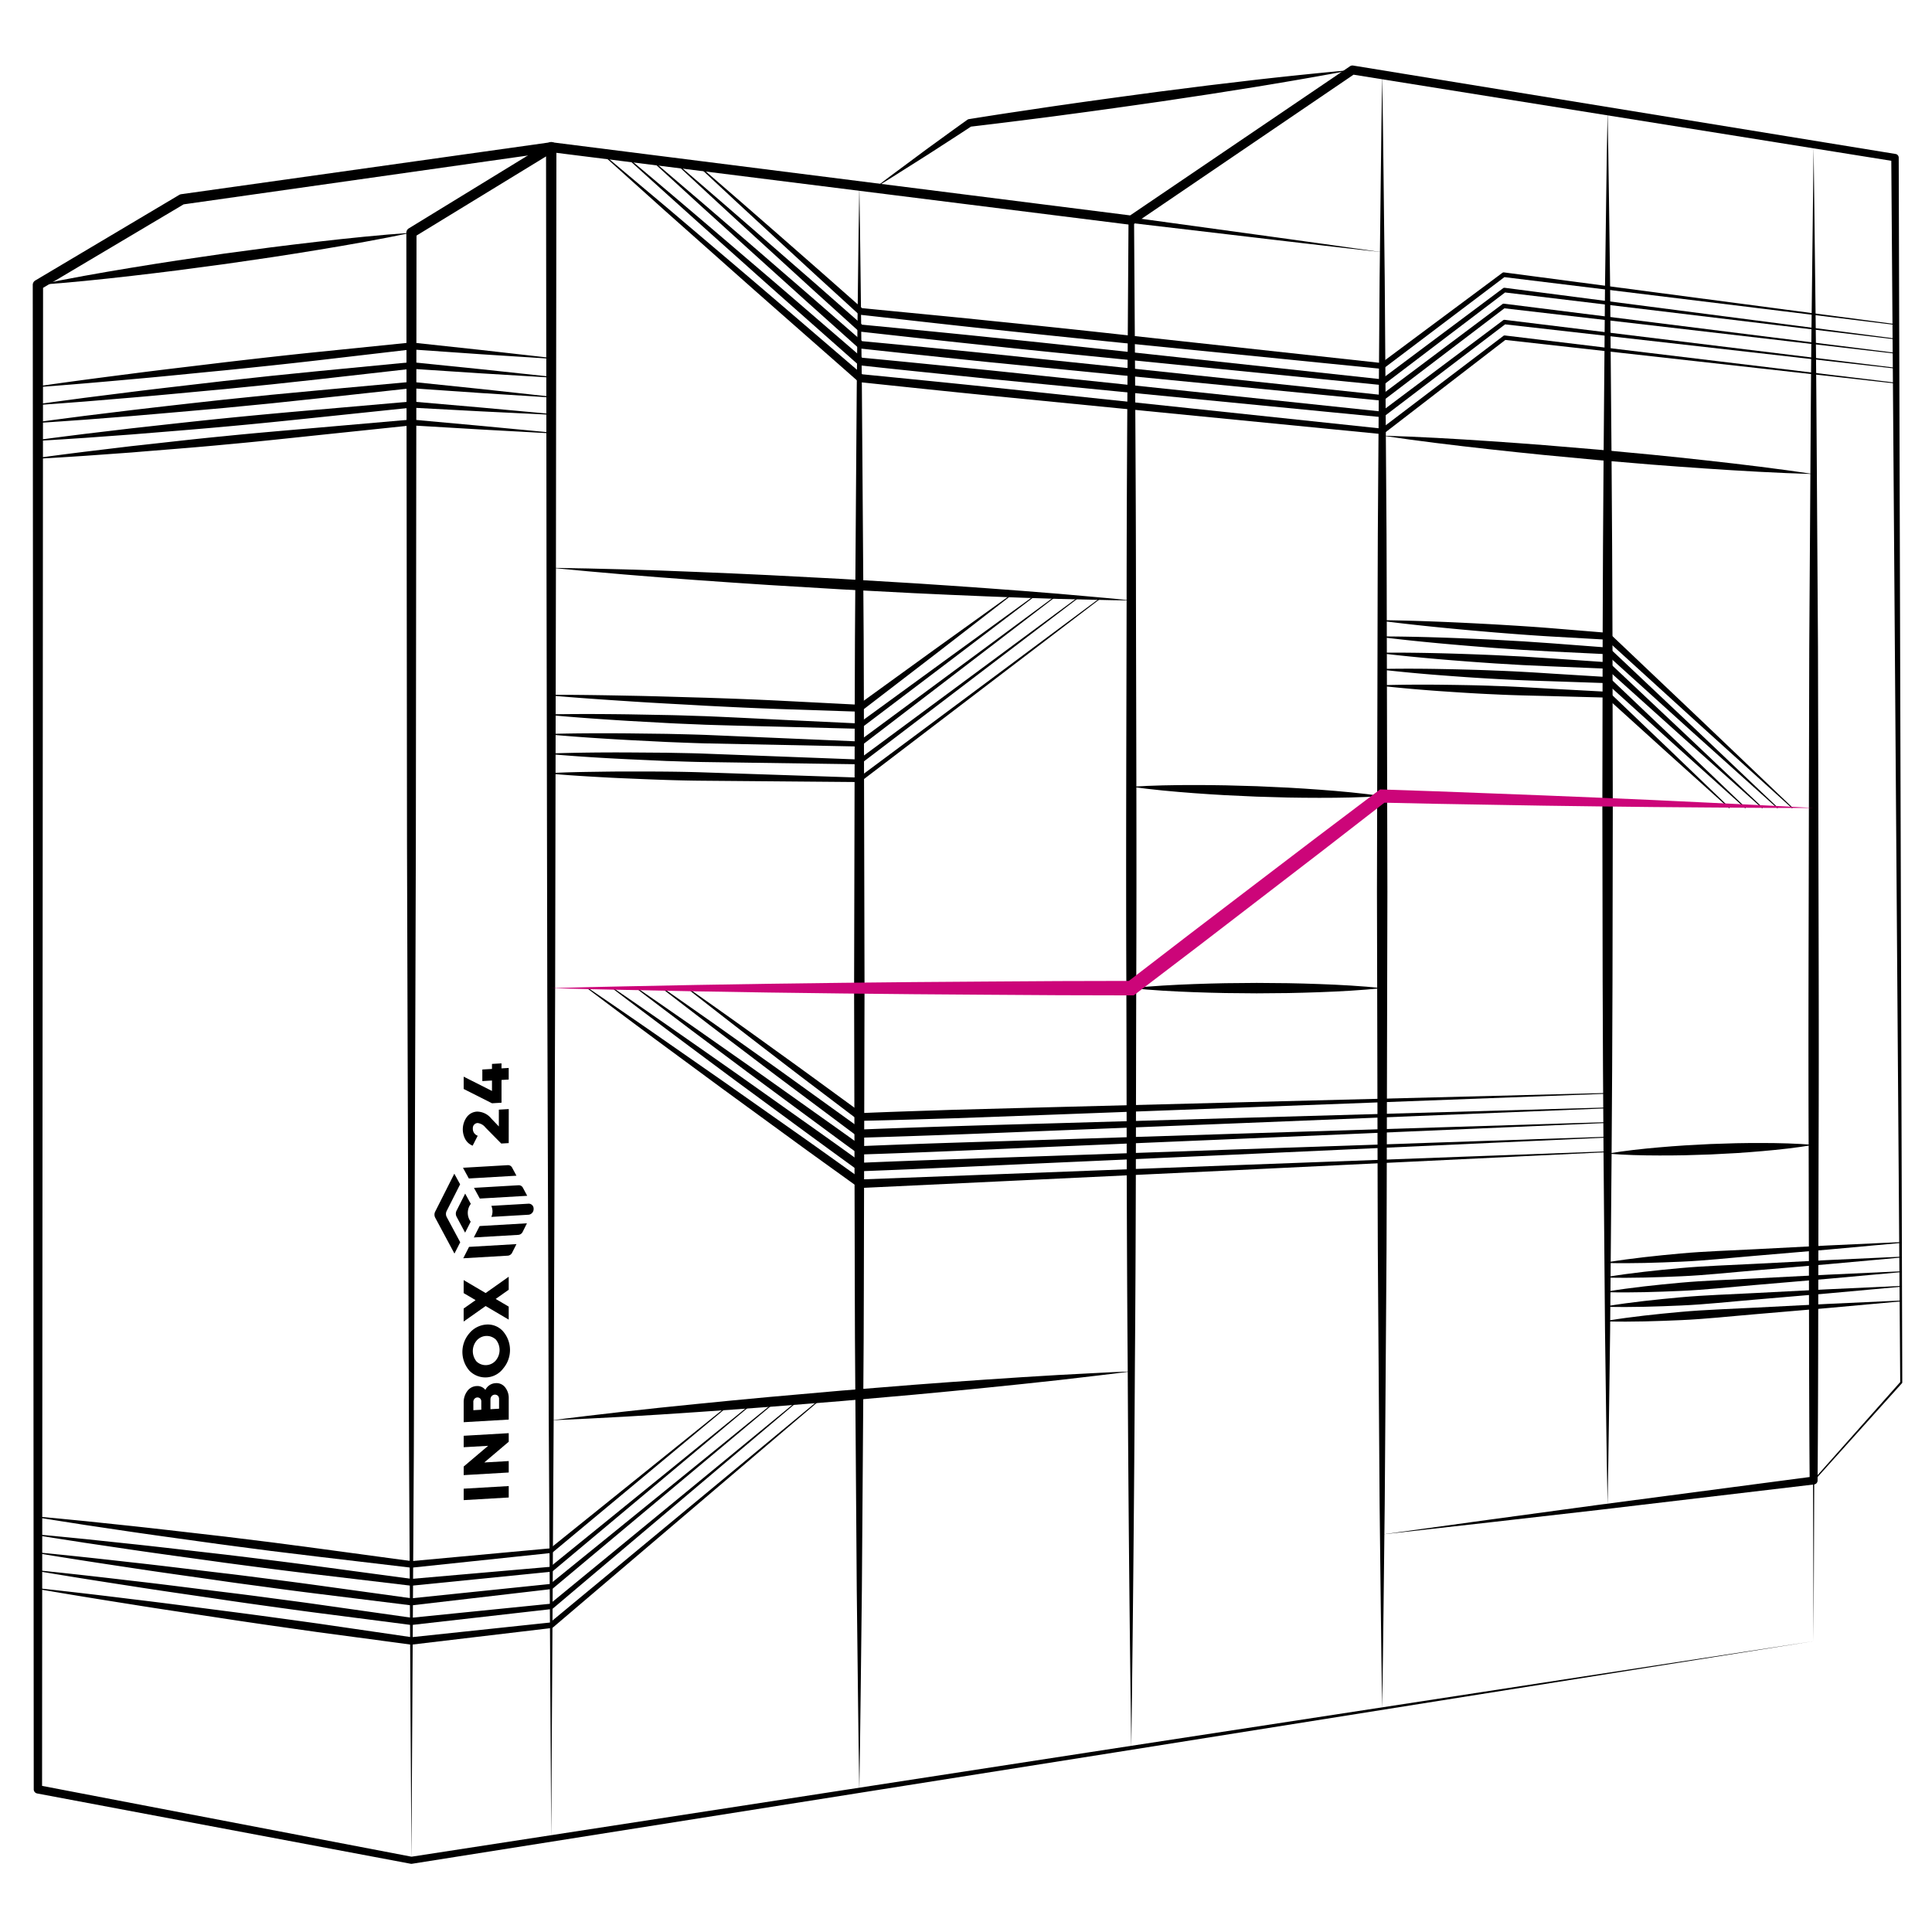 <svg xmlns="http://www.w3.org/2000/svg" xmlns:xlink="http://www.w3.org/1999/xlink" width="413" height="413" viewBox="0 0 413 413">
  <defs>
    <clipPath id="clip-Web_1920_1">
      <rect width="413" height="413"/>
    </clipPath>
  </defs>
  <g id="Web_1920_1" data-name="Web 1920 – 1" clip-path="url(#clip-Web_1920_1)">
    <g id="Group_1" data-name="Group 1" transform="translate(-164.735 -54.941)">
      <g id="Group_2335" data-name="Group 2335" transform="translate(171.735 68.941)">
        <path id="Path_468" data-name="Path 468" d="M552.428,405.775,402.781,429.6,252.8,453.357a.776.776,0,0,1-.258,0l-79.868-15.031a.9.9,0,0,1-.726-.878l-.212-321.6a1.109,1.109,0,0,1,.541-.95L203.053,96.6a1.133,1.133,0,0,1,.41-.144L282.42,85.353a1.1,1.1,0,0,1,.281,0l123.993,15.681-.681.163,47.3-32.089a.966.966,0,0,1,.692-.153l115.946,18.9a.8.8,0,0,1,.668.781l.762,261.834a.218.218,0,0,1-.056.147l-18.8,20.9.033-.086Zm0,0-.128-34.346a.127.127,0,0,1,.032-.085L571,350.32l-.056.146L569.029,88.637l.668.781-116-18.572.691-.153-47.263,32.142a.994.994,0,0,1-.681.164L282.436,87.456l.28,0-78.944,11.2.41-.144L173.4,116.793l.541-.95-.212,321.6-.726-.877,79.817,15.3-.258,0L402.33,428.788Z" transform="translate(-171.735 -68.941)"/>
      </g>
      <path id="Path_469" data-name="Path 469" d="M286.277,459.491l-.511-86.98-.3-86.98-.132-43.489-.047-43.49-.094-86.98a1.088,1.088,0,0,1,.519-.927l29.877-18.3a1.1,1.1,0,0,1,1.518.363,1.12,1.12,0,0,1,.163.579l-.1,90.384L317,274.053l-.308,90.384-.532,90.384-.532-90.384-.308-90.384-.166-90.384-.1-90.384,1.682.943L286.845,112.5l.52-.928-.094,86.98-.047,43.49-.132,43.489-.3,86.98Z" transform="translate(-33.594 -6.881)"/>
      <path id="Path_470" data-name="Path 470" d="M173.3,130.882c6.589-1.387,13.21-2.555,19.841-3.647,3.313-.566,6.636-1.054,9.954-1.578l9.972-1.455,9.988-1.335c3.335-.4,6.665-.848,10.006-1.21,6.676-.768,13.363-1.457,20.081-1.927-6.59,1.389-13.209,2.559-19.841,3.65-3.313.567-6.636,1.052-9.955,1.578l-9.972,1.452-9.989,1.332c-3.335.4-6.665.847-10.006,1.21C186.709,129.719,180.022,130.41,173.3,130.882Z" transform="translate(-0.465 -15.039)"/>
      <path id="Path_471" data-name="Path 471" d="M422.295,105.53c.251,14.29.36,28.58.543,42.869l.31,42.869c.134,14.29.109,28.58.159,42.869l.1,42.869-.1,42.869c-.053,14.29-.022,28.58-.157,42.869l-.311,42.869c-.186,14.29-.294,28.58-.547,42.869-.253-14.29-.361-28.58-.547-42.869l-.311-42.869c-.135-14.289-.1-28.579-.157-42.869l-.1-42.869.1-42.869c.05-14.29.025-28.58.159-42.869l.31-42.869C421.935,134.11,422.043,119.82,422.295,105.53Z" transform="translate(-73.862 -10.834)"/>
      <path id="Path_472" data-name="Path 472" d="M504.894,442.229q-.573-40.819-.767-81.638c-.227-27.213-.218-54.425-.289-81.637-.109-27.213.01-54.425.056-81.638.006-27.213.243-54.425.408-81.638v-.009a.588.588,0,0,1,.591-.584.545.545,0,0,1,.076.006l26.783,3.681q13.391,1.84,26.774,3.747-13.435-1.5-26.858-3.093l-26.849-3.158.668-.588c.164,27.213.4,54.425.407,81.638.047,27.213.165,54.425.057,81.638-.071,27.212-.063,54.424-.289,81.637Q505.436,401.41,504.894,442.229Z" transform="translate(-98.324 -13.663)"/>
      <path id="Path_473" data-name="Path 473" d="M581.081,71.76c.251,14.552.36,29.1.544,43.655l.31,43.655c.134,14.552.109,29.1.159,43.655l.1,43.654-.1,43.655c-.053,14.552-.022,29.1-.158,43.655l-.311,43.655c-.185,14.552-.293,29.1-.546,43.655-.253-14.552-.362-29.1-.547-43.655l-.311-43.655c-.135-14.552-.1-29.1-.157-43.655l-.1-43.655.1-43.654c.05-14.552.025-29.1.159-43.655l.31-43.655C580.722,100.863,580.83,86.312,581.081,71.76Z" transform="translate(-120.879 -0.835)"/>
      <path id="Path_474" data-name="Path 474" d="M649.532,82.818c.251,12.413.36,24.825.543,37.237l.31,37.237c.2,24.824.233,49.649.261,74.474-.025,24.825-.055,49.65-.257,74.475l-.311,37.238c-.185,12.412-.293,24.825-.547,37.237-.253-12.412-.361-24.825-.546-37.237l-.311-37.238c-.2-24.825-.232-49.65-.257-74.475.028-24.825.057-49.65.26-74.474l.31-37.237C649.172,107.643,649.282,95.23,649.532,82.818Z" transform="translate(-141.148 -4.109)"/>
      <path id="Path_475" data-name="Path 475" d="M427.463,95.515c1.628-1.245,3.26-2.485,4.91-3.7l4.936-3.662c1.64-1.228,3.31-2.413,4.963-3.622s3.317-2.4,4.985-3.589a.759.759,0,0,1,.319-.132l.035-.006c3.4-.54,6.8-1.079,10.208-1.58s6.809-1.032,10.219-1.506c6.814-.99,13.639-1.9,20.464-2.816l10.248-1.3,10.259-1.215c6.845-.771,13.7-1.485,20.565-2.091-6.774,1.28-13.563,2.453-20.36,3.569l-10.2,1.615-10.215,1.534c-6.816.976-13.633,1.948-20.461,2.844-3.41.47-6.828.893-10.244,1.325s-6.834.846-10.254,1.249l.353-.137q-2.563,1.693-5.145,3.356c-1.724,1.107-3.431,2.238-5.167,3.325l-5.195,3.284C430.957,93.37,429.211,94.445,427.463,95.515Z" transform="translate(-75.722 -0.403)"/>
      <path id="Path_476" data-name="Path 476" d="M329.192,475.992q15.446-1.951,30.928-3.478c5.158-.538,10.323-1,15.484-1.492l15.495-1.368,15.505-1.249c5.172-.374,10.34-.79,15.516-1.122,5.173-.361,10.349-.679,15.527-.985,5.182-.251,10.358-.579,15.546-.762-5.146.688-10.3,1.232-15.455,1.852-5.155.565-10.312,1.118-15.473,1.629-5.157.538-10.323.994-15.484,1.492l-15.5,1.365-15.505,1.246c-5.172.375-10.34.788-15.515,1.121Q344.747,475.329,329.192,475.992Z" transform="translate(-46.624 -117.433)"/>
      <path id="Path_477" data-name="Path 477" d="M329.192,221.493q15.537.226,31.049.878c5.173.187,10.341.455,15.511.686l15.5.809,15.5.93c5.163.353,10.329.663,15.49,1.057,5.162.366,10.323.774,15.482,1.195,5.156.476,10.317.874,15.47,1.417-5.181-.038-10.354-.22-15.531-.325-5.174-.16-10.348-.333-15.519-.548-5.172-.187-10.34-.457-15.51-.686l-15.5-.812-15.5-.933c-5.164-.351-10.329-.664-15.49-1.057Q344.656,223.01,329.192,221.493Z" transform="translate(-46.624 -45.171)"/>
      <path id="Path_478" data-name="Path 478" d="M673.776,93.749l.42,35.628c.146,11.876.206,23.752.284,35.628l.229,35.628.081,35.628c.041,23.752.144,47.5.049,71.257l-.077,35.628c-.022,11.875-.041,23.752-.139,35.628v.013a.842.842,0,0,1-.743.828l-46.152,5.457-23.087,2.637L581.55,390.3l23.02-3.171L627.6,384l46.075-6.071-.743.841c-.1-11.876-.117-23.752-.139-35.628l-.077-35.628c-.1-23.752.008-47.5.048-71.257l.081-35.628.23-35.628c.078-11.876.137-23.752.283-35.628Z" transform="translate(-121.348 -7.346)"/>
      <path id="Path_479" data-name="Path 479" d="M505.357,287.829c4.487-.295,8.965-.37,13.44-.368,2.238-.02,4.474.04,6.711.063l6.706.188,6.7.308c2.232.145,4.466.248,6.7.434,4.463.329,8.924.738,13.376,1.368-4.487.3-8.965.374-13.44.372-2.238.02-4.474-.043-6.711-.063l-6.706-.191-6.7-.31c-2.233-.144-4.466-.249-6.7-.435C514.27,288.864,509.809,288.457,505.357,287.829Z" transform="translate(-98.787 -64.704)"/>
      <path id="Path_480" data-name="Path 480" d="M505.357,348.672c4.469-.462,8.939-.7,13.408-.867,2.235-.1,4.47-.125,6.7-.186l6.7-.061,6.7.058c2.235.062,4.47.082,6.7.186,4.469.163,8.938.405,13.408.87-4.47.464-8.939.707-13.408.87-2.235.1-4.47.124-6.7.186l-6.7.058-6.7-.061c-2.234-.061-4.469-.084-6.7-.187C514.3,349.375,509.826,349.133,505.357,348.672Z" transform="translate(-98.787 -82.5)"/>
      <path id="Path_481" data-name="Path 481" d="M581.55,181.35c7.726.225,15.433.669,23.134,1.19,3.852.24,7.7.56,11.545.842l11.534.966,11.523,1.085c3.838.4,7.678.766,11.512,1.211,7.671.847,15.335,1.774,22.979,2.921-7.727-.222-15.434-.665-23.134-1.187-3.852-.239-7.7-.562-11.545-.842l-11.533-.969-11.523-1.088c-3.838-.4-7.678-.768-11.512-1.212C596.858,183.419,589.194,182.495,581.55,181.35Z" transform="translate(-121.348 -33.285)"/>
      <path id="Path_482" data-name="Path 482" d="M650,398.439c3.651-.617,7.311-1.014,10.974-1.333,1.831-.18,3.665-.281,5.5-.419l5.5-.295,5.508-.175c1.838-.016,3.674-.073,5.513-.048,3.678.008,7.358.094,11.048.4-3.651.619-7.311,1.018-10.974,1.337-1.831.181-3.665.279-5.5.419l-5.5.291-5.508.172c-1.838.017-3.674.072-5.514.047C657.371,398.83,653.691,398.745,650,398.439Z" transform="translate(-141.617 -96.892)"/>
      <path id="Path_483" data-name="Path 483" d="M649.993,430.565c5.2-.841,10.417-1.388,15.641-1.864s10.47-.617,15.706-.9l15.712-.81,15.719-.723.012.176-15.67,1.425-15.677,1.337c-5.227.434-10.442,1.02-15.683,1.249s-10.484.41-15.748.284Z" transform="translate(-141.614 -105.807)"/>
      <path id="Path_484" data-name="Path 484" d="M649.993,435c5.2-.841,10.417-1.388,15.641-1.864s10.47-.617,15.706-.9l15.712-.81,15.719-.723.012.175-15.67,1.425-15.677,1.337c-5.227.434-10.442,1.021-15.683,1.249s-10.484.41-15.748.284Z" transform="translate(-141.614 -107.12)"/>
      <path id="Path_485" data-name="Path 485" d="M649.993,439.437c5.2-.841,10.417-1.389,15.641-1.864s10.47-.617,15.706-.9l15.712-.811,15.719-.722.012.175-15.67,1.425-15.677,1.337c-5.227.434-10.442,1.021-15.683,1.249s-10.484.409-15.748.284Z" transform="translate(-141.614 -108.434)"/>
      <path id="Path_486" data-name="Path 486" d="M649.993,443.873c5.2-.842,10.417-1.389,15.641-1.864s10.47-.617,15.706-.9l15.712-.811,15.719-.722.012.175-15.67,1.425-15.677,1.337c-5.227.434-10.442,1.02-15.683,1.249s-10.484.409-15.748.284Z" transform="translate(-141.614 -109.747)"/>
      <path id="Path_487" data-name="Path 487" d="M649.993,448.308c5.2-.841,10.417-1.388,15.641-1.863s10.47-.617,15.706-.9l15.712-.81,15.719-.723.012.176-15.67,1.425-15.677,1.337c-5.227.434-10.442,1.02-15.683,1.249s-10.484.409-15.748.284Z" transform="translate(-141.614 -111.06)"/>
      <path id="Path_488" data-name="Path 488" d="M581.553,237.393c8.063.1,16.107.47,24.145.911,4.018.238,8.036.481,12.048.809l12.035.989h.017a.717.717,0,0,1,.434.194l19.552,18.557,19.5,18.618-.12.129-19.995-18.082-19.938-18.142.451.195-12.056-.689c-4.018-.232-8.031-.548-12.044-.869-8.022-.679-16.039-1.432-24.038-2.447Z" transform="translate(-121.345 -49.879)"/>
      <path id="Path_489" data-name="Path 489" d="M581.553,242.329c8.06.023,16.1.334,24.141.717l6.025.339,6.02.413,12.035.914h.018a.686.686,0,0,1,.421.187l17.992,16.986,17.932,17.05-.12.129L647.6,262.536l-18.355-16.591.438.187-12.056-.588-6.025-.339-6.02-.412c-8.023-.619-16.042-1.31-24.042-2.288Z" transform="translate(-121.346 -51.341)"/>
      <path id="Path_490" data-name="Path 490" d="M581.553,247.262c8.057-.056,16.1.189,24.135.531l6.024.3,6.02.392,12.037.829h.017a.661.661,0,0,1,.41.179l16.378,15.417L662.9,280.393l-.119.13-16.783-14.978-16.728-15.037.427.179-12.055-.5-6.026-.272-6.022-.359c-8.024-.542-16.044-1.183-24.047-2.122Z" transform="translate(-121.346 -52.799)"/>
      <path id="Path_491" data-name="Path 491" d="M581.552,252.18q6.042-.1,12.072.011c4.021.075,8.041.169,12.057.337,4.017.15,8.031.38,12.042.647l12.038.74h.017a.629.629,0,0,1,.4.173l14.568,13.848,14.519,13.9-.12.129-14.954-13.432-14.9-13.485.415.175-12.053-.411c-4.019-.117-8.036-.27-12.049-.5-4.014-.215-8.024-.505-12.034-.814s-8.016-.69-12.018-1.14Z" transform="translate(-121.346 -54.244)"/>
      <path id="Path_492" data-name="Path 492" d="M581.552,257.088c4.026-.113,8.049-.134,12.069-.1,4.02.051,8.04.1,12.055.262,4.017.12,8.029.372,12.042.6l12.039.651h.017a.6.6,0,0,1,.383.166l12.856,12.279,12.814,12.324-.12.129-13.221-11.887-13.179-11.931.4.167-12.052-.324c-4.018-.1-8.036-.17-12.05-.374-4.015-.168-8.026-.439-12.037-.712-4.01-.29-8.018-.637-12.022-1.074Z" transform="translate(-121.347 -55.677)"/>
      <path id="Path_493" data-name="Path 493" d="M173.291,162.422c6.628-.961,13.266-1.831,19.906-2.678,6.638-.87,13.289-1.622,19.932-2.44,6.648-.777,13.3-1.533,19.957-2.212l19.977-2.033.018,0a.707.707,0,0,1,.128,0l14.917,1.611,14.911,1.691-.015.175-14.975-.961-14.968-1.041h.146l-19.945,2.325c-6.648.772-13.305,1.47-19.965,2.145-6.663.635-13.32,1.335-19.989,1.917-6.667.605-13.336,1.187-20.015,1.679Z" transform="translate(-0.461 -24.906)"/>
      <path id="Path_494" data-name="Path 494" d="M173.292,168.018c3.313-.481,6.632-.9,9.948-1.354l9.958-1.254c6.64-.83,13.289-1.568,19.933-2.355l9.976-1.083,9.985-1.008,19.977-1.929h.018a.585.585,0,0,1,.116,0l14.92,1.518,14.913,1.6-.015.175-14.972-.9-14.965-.983h.133L233.274,162.7l-9.977,1.083-9.984,1.007c-6.663.606-13.321,1.263-19.989,1.827l-10,.836c-3.337.245-6.672.522-10.012.737Z" transform="translate(-0.461 -26.676)"/>
      <path id="Path_495" data-name="Path 495" d="M173.292,173.613c3.313-.473,6.632-.881,9.948-1.323l9.959-1.217q9.963-1.173,19.935-2.258l9.978-1.028,9.986-.943,19.977-1.836h.017a.586.586,0,0,1,.111,0l14.92,1.547,14.913,1.628-.015.175-14.972-.952-14.965-1.033h.127l-19.944,2.17-9.974,1.059-9.983.974q-9.99.9-19.986,1.748l-10,.785c-3.338.226-6.672.485-10.013.68Z" transform="translate(-0.461 -28.445)"/>
      <path id="Path_496" data-name="Path 496" d="M173.293,179.209c3.313-.461,6.631-.867,9.948-1.29l9.959-1.185c6.645-.729,13.287-1.487,19.938-2.155s13.307-1.275,19.967-1.848l19.977-1.746h.015a.684.684,0,0,1,.093,0l14.925,1.294,14.92,1.365-.013.176-14.965-.727-14.96-.8h.108l-19.945,2.084c-6.647.7-13.3,1.387-19.954,1.981-6.657.61-13.322,1.128-19.984,1.675l-10,.729c-3.337.215-6.672.448-10.012.624Z" transform="translate(-0.461 -30.215)"/>
      <path id="Path_497" data-name="Path 497" d="M173.293,184.658c3.313-.465,6.63-.884,9.947-1.3l9.958-1.2c6.646-.71,13.285-1.508,19.939-2.139,6.65-.681,13.312-1.229,19.971-1.81l19.977-1.744h.015a.568.568,0,0,1,.091,0l14.915,1.358,14.911,1.42-.013.175-14.955-.824L253.1,177.71h.106l-19.944,2.085c-6.648.7-13.293,1.423-19.951,2.02-6.653.644-13.322,1.124-19.982,1.689l-10,.719c-3.336.22-6.672.439-10.013.612Z" transform="translate(-0.461 -31.838)"/>
      <path id="Path_498" data-name="Path 498" d="M173.312,514.2q10.024,1.082,20.026,2.331c6.674.788,13.332,1.684,20,2.539s13.319,1.777,19.974,2.7l19.944,2.911-.2,0,29.906-3.167-.322.137,58.316-48.3.113.135-57.65,49.088a.59.59,0,0,1-.315.137H283.1l-29.864,3.543a.748.748,0,0,1-.186,0l-.013,0-19.977-2.678c-6.653-.94-13.306-1.872-19.948-2.89s-13.291-1.976-19.924-3.05q-9.958-1.562-19.9-3.259Z" transform="translate(-0.46 -119.747)"/>
      <path id="Path_499" data-name="Path 499" d="M173.311,510.545c6.683.683,13.357,1.441,20.026,2.229,6.674.753,13.33,1.633,20,2.45q5,.608,9.99,1.287c3.327.443,6.657.871,9.981,1.349l19.943,2.834-.186,0,29.906-3.014-.311.131,53.417-43.873.113.135L283.4,518.7a.571.571,0,0,1-.3.131h-.007l-29.865,3.394a.717.717,0,0,1-.173,0h-.013l-19.978-2.58c-3.33-.425-6.654-.9-9.98-1.358s-6.65-.923-9.971-1.419c-6.642-.988-13.292-1.912-19.926-2.964-6.638-1.016-13.272-2.062-19.9-3.184Z" transform="translate(-0.46 -119.92)"/>
      <path id="Path_500" data-name="Path 500" d="M173.311,506.9c6.683.643,13.356,1.371,20.025,2.126,6.673.726,13.33,1.577,19.995,2.359,3.334.386,6.659.834,9.988,1.254s6.655.864,9.979,1.32l19.942,2.759-.179,0,29.906-3.092-.293.124,48.294-39.2.112.136-47.7,39.926a.542.542,0,0,1-.286.123h-.007l-29.864,3.477a.721.721,0,0,1-.165,0l-.014,0-19.979-2.478c-3.329-.416-6.658-.841-9.982-1.3s-6.653-.878-9.973-1.364c-6.641-.964-13.292-1.858-19.927-2.878-6.638-.992-13.273-2.009-19.9-3.112Z" transform="translate(-0.46 -120.101)"/>
      <path id="Path_501" data-name="Path 501" d="M173.311,503.251c3.344.292,6.679.643,10.019.964l10.006,1.059c6.672.706,13.329,1.515,19.994,2.269,6.66.8,13.316,1.622,19.962,2.514l19.941,2.685-.158,0,29.9-2.6-.288.118,43.292-35.113.112.136-42.73,35.8a.513.513,0,0,1-.281.118h-.007l-29.867,2.99a.673.673,0,0,1-.145,0h-.014l-19.98-2.377c-6.66-.795-13.311-1.658-19.959-2.546-6.642-.935-13.291-1.812-19.927-2.793l-9.954-1.472c-3.314-.523-6.631-1.016-9.942-1.567Z" transform="translate(-0.46 -120.278)"/>
      <path id="Path_502" data-name="Path 502" d="M173.311,499.605c3.344.286,6.68.636,10.021.952l10.007,1.054c6.669.719,13.33,1.51,19.994,2.269l9.985,1.231,9.974,1.314,19.939,2.7-.156,0,29.885-2.749-.267.111,38.188-30.728.111.137-37.665,31.366a.483.483,0,0,1-.261.11h-.007l-29.846,3.145a.687.687,0,0,1-.142,0l-.014,0-19.982-2.364-9.986-1.217-9.976-1.3c-6.643-.928-13.29-1.824-19.927-2.792l-9.954-1.477c-3.313-.528-6.631-1.022-9.94-1.579Z" transform="translate(-0.46 -120.459)"/>
      <path id="Path_503" data-name="Path 503" d="M329.194,251.035c5.5,0,10.993.083,16.487.194,5.495.087,10.984.292,16.477.432,5.491.181,10.981.384,16.468.662l16.46.842-.474.146,16.425-11.89,16.473-11.825.1.141-16.035,12.412L395.5,254.5a.707.707,0,0,1-.456.146h-.018l-16.472-.549c-5.49-.185-10.978-.446-16.465-.729-5.485-.323-10.972-.581-16.455-.958-5.483-.353-10.966-.73-16.444-1.2Z" transform="translate(-46.622 -47.57)"/>
      <path id="Path_504" data-name="Path 504" d="M329.193,255.213c5.5-.1,11-.071,16.489,0l8.239.152c2.746.047,5.49.163,8.235.241,5.488.225,10.974.509,16.46.781l16.46.781-.36.111,19.019-13.857,19.044-13.822.1.141-18.732,14.242-18.758,14.208a.548.548,0,0,1-.348.112h-.012l-16.473-.434c-5.491-.134-10.983-.254-16.473-.434-2.743-.125-5.488-.212-8.231-.367l-8.227-.455c-5.484-.339-10.966-.713-16.444-1.219Z" transform="translate(-46.622 -47.57)"/>
      <path id="Path_505" data-name="Path 505" d="M329.194,259.55c5.5-.139,10.993-.151,16.485-.106l8.238.1c2.745.066,5.49.125,8.234.222l32.92,1.407-.341.108,42.146-31.154.106.141-41.6,31.876a.527.527,0,0,1-.33.108h-.011l-32.944-.671c-2.745-.076-5.488-.189-8.232-.3l-8.228-.418c-5.485-.3-10.968-.659-16.447-1.145Z" transform="translate(-46.623 -47.729)"/>
      <path id="Path_506" data-name="Path 506" d="M329.193,263.728c5.5-.177,10.991-.233,16.483-.208l8.237.06c2.745.064,5.49.09,8.233.2l32.922,1.251-.319.1,47.327-35,.106.141L395.36,265.948a.5.5,0,0,1-.309.1h-.01l-32.942-.474c-2.745-.032-5.488-.15-8.233-.229l-8.229-.372c-5.486-.262-10.969-.605-16.449-1.071Z" transform="translate(-46.623 -47.729)"/>
      <path id="Path_507" data-name="Path 507" d="M329.193,268.092c2.748-.112,5.5-.2,8.242-.234s5.493-.093,8.238-.077c5.491-.01,10.981.006,16.469.2l32.923,1.1-.3.1L446.4,230.758l.106.141-51.164,39.035a.467.467,0,0,1-.287.1h-.009l-32.941-.279c-5.49-.033-10.977-.246-16.463-.486-2.744-.1-5.486-.258-8.228-.419s-5.484-.351-8.225-.578Z" transform="translate(-46.623 -47.915)"/>
      <path id="Path_508" data-name="Path 508" d="M567.241,371.682,487.415,374.7,447.5,376.2l-19.957.731c-6.654.19-13.307.419-19.963.547h-.018a.8.8,0,0,1-.5-.164l-9.187-6.97q-4.6-3.474-9.161-7-9.149-7.021-18.216-14.153l.106-.141q9.45,6.616,18.79,13.38,4.688,3.359,9.342,6.762l9.316,6.8-.521-.163c6.651-.293,13.305-.484,19.958-.715l19.964-.531,39.928-1.035,79.858-2.027Z" transform="translate(-58.854 -82.939)"/>
      <path id="Path_509" data-name="Path 509" d="M564.983,374.8l-79.825,3.232-39.914,1.591c-13.3.555-26.609,1.073-39.918,1.459h-.013a.85.85,0,0,1-.536-.169l-10.523-7.872c-3.5-2.628-7.025-5.234-10.507-7.893l-10.469-7.945c-3.47-2.676-6.958-5.326-10.411-8.026l.1-.142c3.61,2.484,7.185,5.017,10.778,7.525l10.718,7.606c3.581,2.525,7.122,5.1,10.681,7.658l10.665,7.679-.548-.169c13.305-.529,26.614-.928,39.924-1.289l39.928-1.157,79.858-2.263Z" transform="translate(-56.595 -82.939)"/>
      <path id="Path_510" data-name="Path 510" d="M562.67,377.927l-79.825,3.443-39.913,1.691c-13.3.564-26.607,1.192-39.916,1.609h0a.888.888,0,0,1-.55-.169c-3.991-2.887-7.941-5.832-11.909-8.751l-11.886-8.782-11.836-8.851c-3.928-2.974-7.868-5.932-11.774-8.937l.1-.142c4.073,2.773,8.112,5.594,12.164,8.4l12.1,8.483,12.052,8.554c4.011,2.859,8.041,5.693,12.029,8.584l-.555-.169c13.3-.573,26.616-.935,39.926-1.362l39.929-1.28,79.86-2.5Z" transform="translate(-54.282 -82.939)"/>
      <path id="Path_511" data-name="Path 511" d="M560.521,381.049,480.7,384.706,440.785,386.5c-13.3.6-26.607,1.256-39.915,1.752h0a.894.894,0,0,1-.56-.17q-6.617-4.788-13.2-9.628l-13.164-9.674c-8.742-6.5-17.486-12.989-26.147-19.6l.1-.142c9,6.139,17.917,12.391,26.836,18.641l13.328,9.446q6.675,4.708,13.3,9.491l-.564-.17c13.306-.569,26.617-.982,39.927-1.442l39.928-1.4,79.86-2.731Z" transform="translate(-52.133 -82.939)"/>
      <path id="Path_512" data-name="Path 512" d="M558.263,384.171l-79.822,3.869-79.826,3.789a.894.894,0,0,1-.571-.17c-4.848-3.5-9.723-6.971-14.549-10.506l-14.5-10.573-14.447-10.648q-7.212-5.34-14.375-10.749l.1-.144q7.427,5.041,14.8,10.154L369.8,369.448l14.676,10.33c4.9,3.433,9.75,6.933,14.627,10.4l-.57-.17,79.858-3.044L558.256,384Z" transform="translate(-49.875 -82.938)"/>
      <path id="Path_513" data-name="Path 513" d="M372.818,98.292l9.011,7.8,8.978,7.832,8.958,7.854,8.93,7.885-.411-.183c9.295.922,18.6,1.782,27.886,2.754q13.94,1.405,27.866,2.938l55.711,6.081-.438.121L545.4,121.957l0,0a.494.494,0,0,1,.358-.094l83.76,11.063-.022.175L545.638,122.85l.362-.1-25.944,19.613a.619.619,0,0,1-.432.122h-.006L463.854,136.9q-13.939-1.409-27.871-2.9c-9.289-.973-18.567-2.057-27.852-3.08h-.01a.708.708,0,0,1-.4-.182l-8.794-8.037-8.766-8.068-8.747-8.09L372.7,98.423Z" transform="translate(-59.507 -8.691)"/>
      <path id="Path_514" data-name="Path 514" d="M367.219,98.646q10.026,8.591,19.974,17.269l9.952,8.673,9.91,8.721-.427-.189c9.3.9,18.6,1.786,27.89,2.752,9.295.928,18.581,1.941,27.871,2.935l55.725,6.025-.433.12,26.213-19.6,0,0a.487.487,0,0,1,.354-.093l83.614,10.86-.022.175-83.715-10.059.357-.1L518.42,145.934a.606.606,0,0,1-.427.121h-.006l-55.775-5.544c-9.295-.933-18.592-1.848-27.88-2.848-9.292-.963-18.576-2.006-27.861-3.033h-.011a.738.738,0,0,1-.417-.187l-9.785-8.861-9.743-8.908q-9.754-8.9-19.416-17.9Z" transform="translate(-57.849 -8.796)"/>
      <path id="Path_515" data-name="Path 515" d="M358.976,96.943l11.473,9.784,11.424,9.84,11.4,9.867,11.364,9.907-.448-.2q13.95,1.3,27.886,2.725l27.868,2.909,55.727,5.9-.424.119,26.064-19.549,0,0a.48.48,0,0,1,.346-.092l83.765,10.51-.021.175-83.86-9.723.35-.094-25.92,19.738a.6.6,0,0,1-.419.12h-.006l-55.774-5.439-27.883-2.76q-13.936-1.434-27.864-2.945h-.012a.785.785,0,0,1-.436-.195L392.348,127.48l-11.195-10.1-11.172-10.126L358.859,97.075Z" transform="translate(-55.408 -8.291)"/>
      <path id="Path_516" data-name="Path 516" d="M351.789,96.391q12.782,10.72,25.443,21.579,6.351,5.407,12.662,10.858l12.634,10.889-.464-.2c9.3.862,18.59,1.826,27.884,2.746l27.865,2.923,55.728,5.876-.417.117,26.21-19.649,0,0a.471.471,0,0,1,.34-.091l83.667,10.257-.02.175-83.758-9.485.343-.093-26.069,19.835a.587.587,0,0,1-.412.118h-.006l-55.773-5.431-27.885-2.73c-9.289-.965-18.583-1.885-27.867-2.908h-.013a.811.811,0,0,1-.451-.2l-12.491-11.054q-6.255-5.517-12.463-11.086-12.448-11.1-24.807-22.309Z" transform="translate(-53.28 -8.128)"/>
      <path id="Path_517" data-name="Path 517" d="M344.632,95.594l14.022,11.775,13.958,11.847c9.306,7.9,18.543,15.874,27.817,23.808l-.479-.207c9.294.919,18.59,1.832,27.879,2.805l27.865,2.944,55.728,5.9-.415.118,26.259-19.945,0,0a.467.467,0,0,1,.337-.091l83.635,10.1-.02.175L537.5,135.48l.339-.094-26.119,20.128a.577.577,0,0,1-.409.118H511.3l-55.773-5.471-27.886-2.742c-9.294-.923-18.582-1.905-27.871-2.882h-.009a.84.84,0,0,1-.47-.206c-9.155-8.072-18.347-16.1-27.471-24.208l-13.685-12.161L344.517,95.727Z" transform="translate(-51.161 -7.892)"/>
      <path id="INBOX_24_logotyp_podstawowy_kolor" data-name="INBOX 24 logotyp podstawowy kolor" d="M299.981,465.353v-2.445l9.629-.56v2.445Zm0-11.309V451.6l9.629-.561v1.834l-5.227,4.431,5.227-.3v2.445l-9.629.56v-1.834l5.226-4.43Zm4.637-12.251a2.553,2.553,0,0,1,2.174-1.441,2.329,2.329,0,0,1,2.036.875,3.666,3.666,0,0,1,.784,2.414v4.494l-9.631.561v-4.188a3.958,3.958,0,0,1,.763-2.451,2.577,2.577,0,0,1,1.989-1.086,2.147,2.147,0,0,1,1.884.824Zm-2.572,2.595v1.743l1.7-.1v-1.742a.9.9,0,0,0-.24-.658.854.854,0,0,0-1.225.071,1.01,1.01,0,0,0-.243.686Zm5.5-.625a.986.986,0,0,0-.255-.719.95.95,0,0,0-1.334.078,1.093,1.093,0,0,0-.255.748v2.048l1.843-.108Zm.811-14.535a6.1,6.1,0,0,1,.069,7.989,4.76,4.76,0,0,1-7.194.495,6.094,6.094,0,0,1-.068-7.988,5.176,5.176,0,0,1,3.631-1.9A4.352,4.352,0,0,1,308.358,429.227Zm-1.5,6.253a3.5,3.5,0,0,0,0-4.447,2.838,2.838,0,0,0-4.127.24,3.5,3.5,0,0,0,0,4.447A2.84,2.84,0,0,0,306.859,435.48Zm2.749-17.88v2.782l-2.785,1.965,2.785,1.641v2.781l-4.932-2.906-4.7,3.314V424.4l2.55-1.8-2.549-1.5v-2.783l4.7,2.768Zm0-28.567-1.594.093-3.356-3.4a2.513,2.513,0,0,0-1.7-.985,1.073,1.073,0,0,0-1.019,1.054,1.188,1.188,0,0,0,0,.15,1.541,1.541,0,0,0,1.045,1.513l-1.087,2.126a3.13,3.13,0,0,1-1.568-1.375,4.467,4.467,0,0,1,.3-4.717,2.872,2.872,0,0,1,2.235-1.192,3.955,3.955,0,0,1,3.025,1.489l1.611,1.684v-3.594l2.118-.124Zm-3.577-16.925,2.036-.118v1.07l1.541-.09v2.476l-1.539.089V380.4l-2.037.118-6.051-3.056V374.83l6.052,3.056v-2.231l-2.063.12V373.3l2.063-.12Zm-12.139,31.57a1.414,1.414,0,0,0,0,1.288l4.118,7.685,1.232-2.426-2.894-5.4a1.415,1.415,0,0,1,0-1.289l2.872-5.693-1.24-2.269Zm15.529,9.418a1.128,1.128,0,0,0,.921-.644l.921-1.827-10.134.591-1.237,2.435Zm-8.338-16.5,10.18-.593-.923-1.72a.98.98,0,0,0-.921-.536l-9.587.558Zm.419,5.428-1.2-2.2-1.842,3.65a1.411,1.411,0,0,0,0,1.289l1.829,3.413,1.191-2.346a3.184,3.184,0,0,1,.024-3.809Zm10.173,6.626a1.127,1.127,0,0,0,.923-.653l.907-1.82-10.116.589-1.24,2.436Zm-8.173-7.764,10.06-.586-.917-1.719a.979.979,0,0,0-.921-.538l-9.543.556,1.252,2.29Zm2.393,3.924,7.972-.464a1.21,1.21,0,0,0,1.064-1.244,1.052,1.052,0,0,0-1.064-1.12h0l-7.97.464a3.155,3.155,0,0,1,.243,1.223,2.933,2.933,0,0,1-.246,1.14Z" transform="translate(-36.125 -89.734)"/>
      <path id="Path_518" data-name="Path 518" d="M329.192,331.271c10.333-.31,20.667-.462,31-.683l15.5-.253,15.5-.2c10.334-.108,20.667-.226,31-.273l15.5-.1,15.5-.037-.94.318,13.387-10.292,13.426-10.24L492.5,299.276l13.472-10.18.405-.307.491.017,11.526.391,11.525.437q11.525.43,23.049.917c7.683.307,15.364.672,23.046,1.044s15.362.721,23.042,1.161c-7.692.017-15.381-.048-23.072-.108s-15.379-.11-23.067-.227q-11.534-.133-23.065-.353l-11.532-.2-11.53-.245.9-.29-13.343,10.348-13.387,10.292-13.39,10.287L454.133,332.5l-.42.32h-.52l-15.5-.037-15.5-.1c-10.334-.048-20.667-.165-31-.273l-15.5-.2-15.5-.254C349.859,331.732,339.525,331.58,329.192,331.271Z" transform="translate(-46.624 -65.098)" fill="#cc0579"/>
    </g>
  </g>
</svg>
